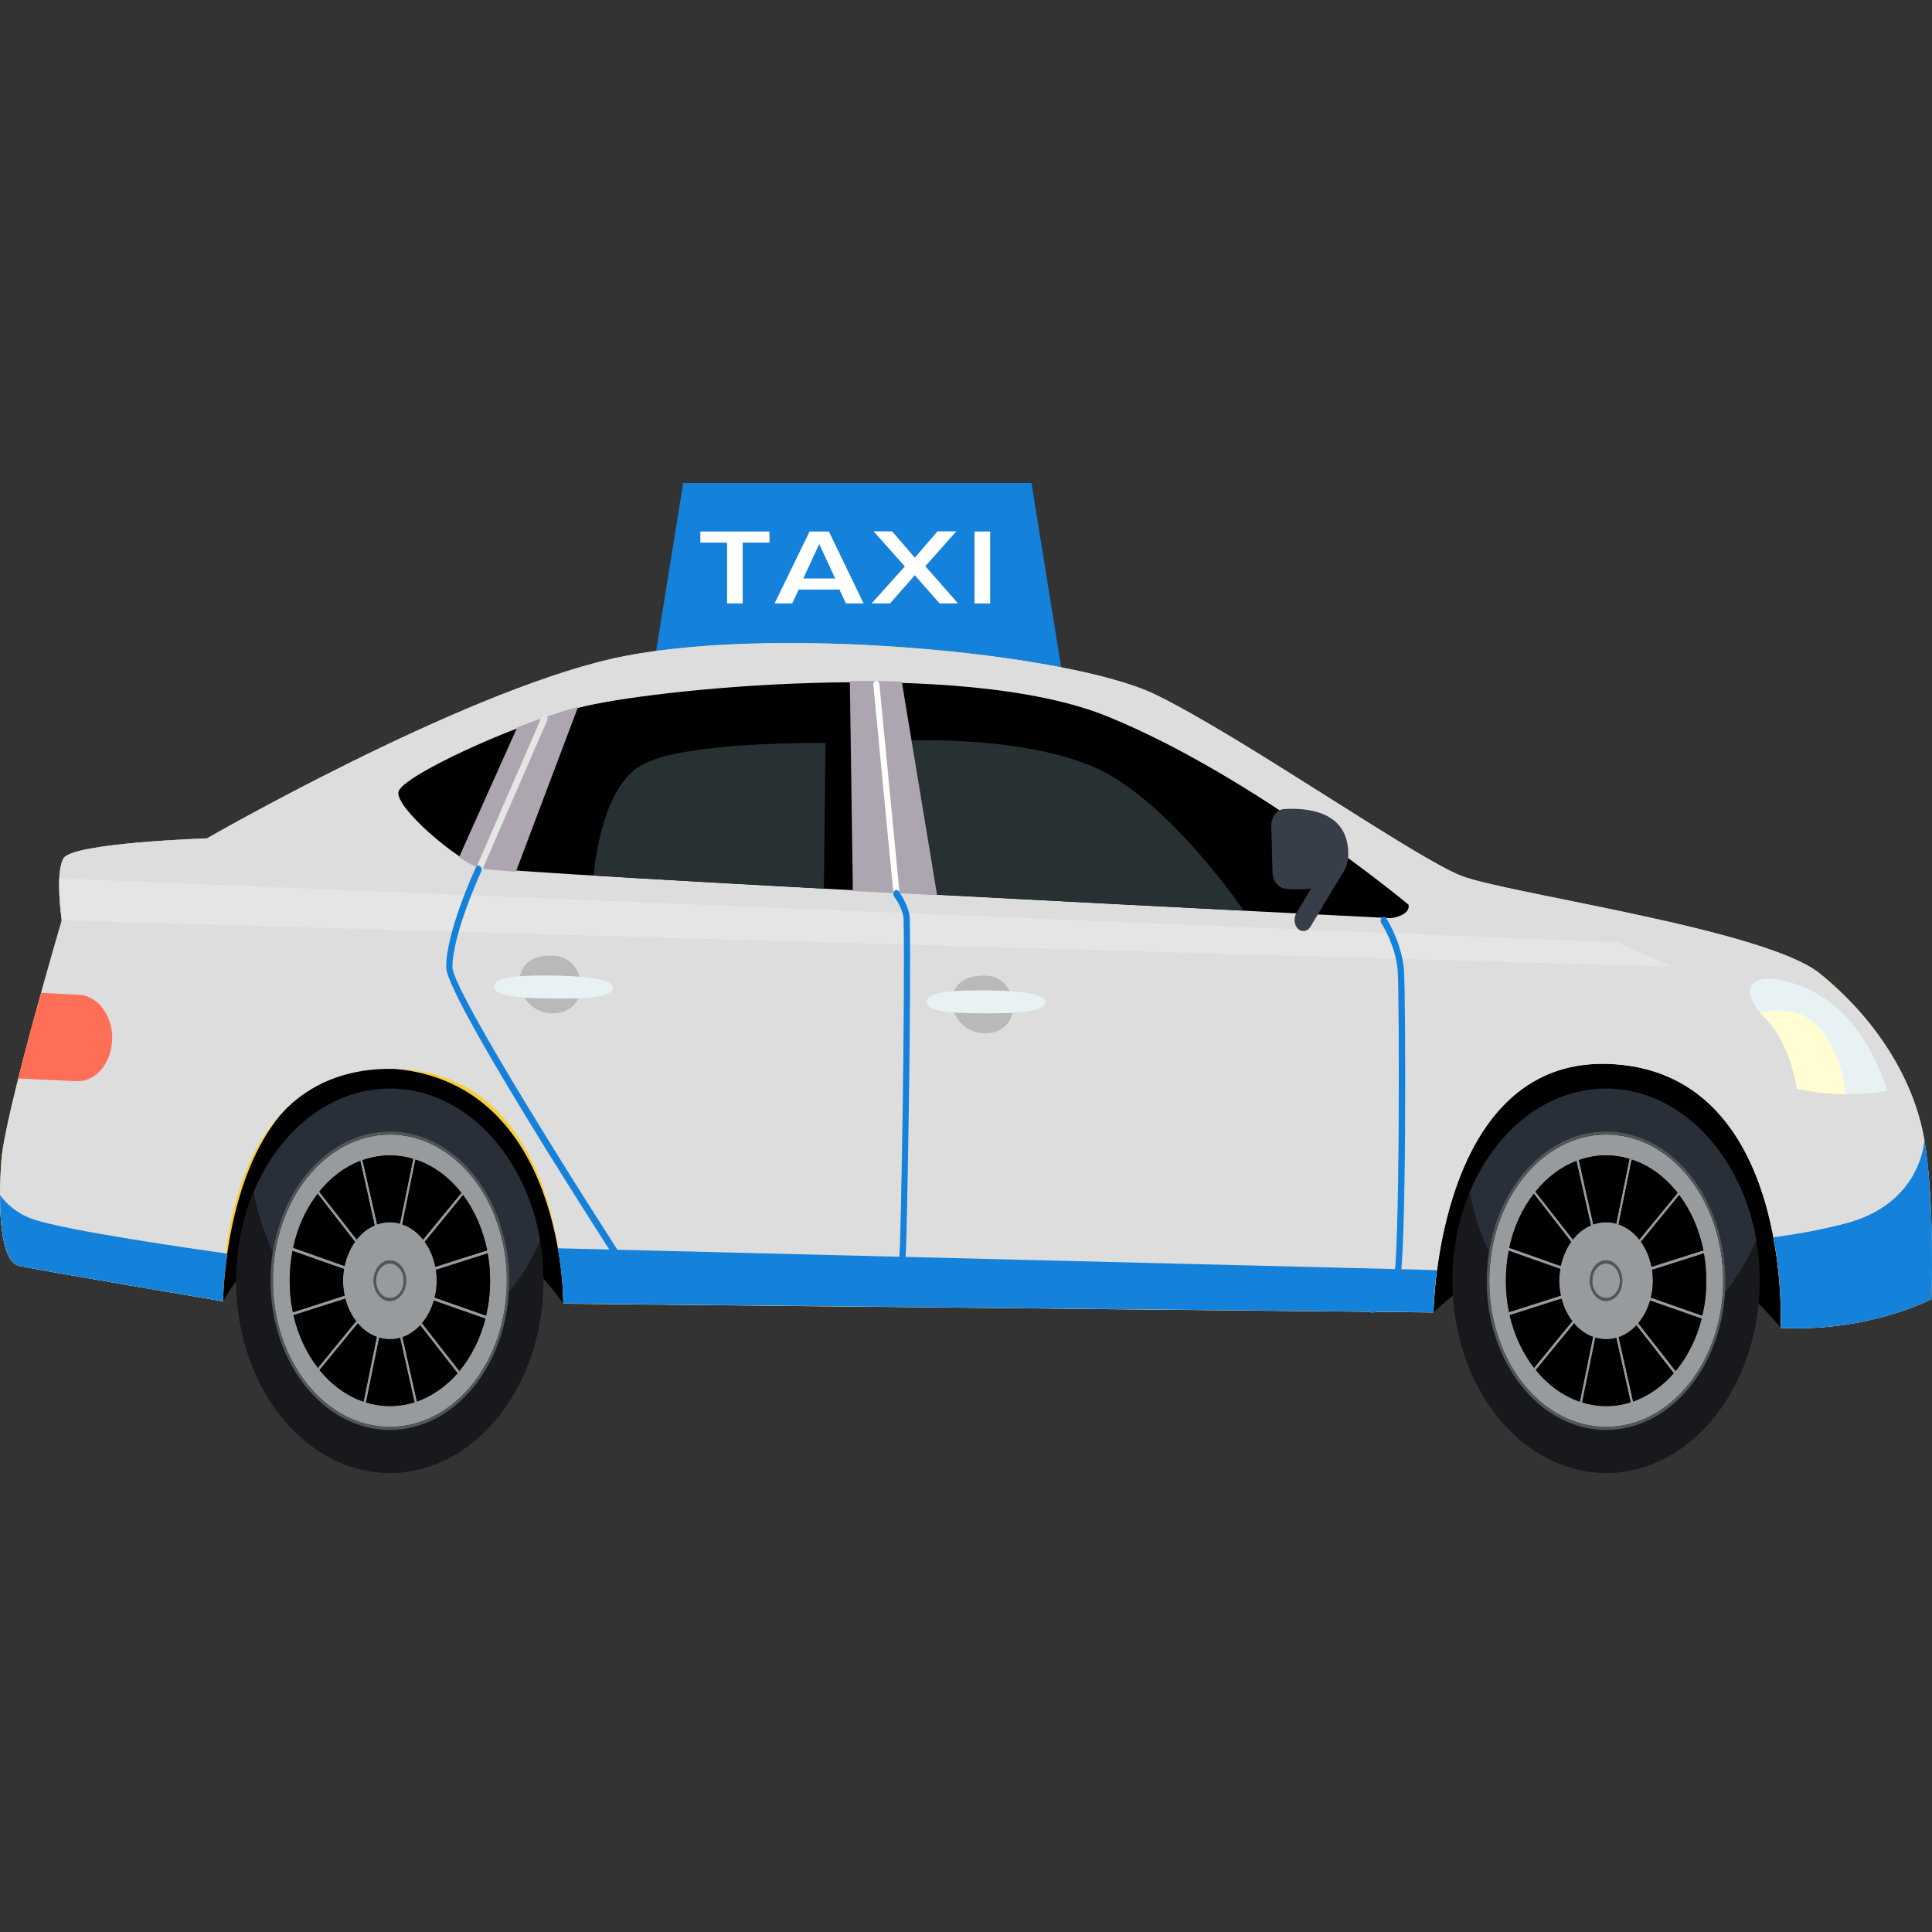 <svg width="60" height="60" viewBox="0 0 60 60" fill="none" xmlns="http://www.w3.org/2000/svg">
<rect x="0" y="0" width="60" height="60" fill="#333333" stroke="none"/>
<path d="M20.25 21H33L32.033 15H21.217L20.25 21Z" fill="#1481DA"/>
<path d="M55.303 41.238C55.303 41.238 52.504 37.764 49.877 37.959C47.251 38.15 44.514 40.759 44.514 40.759L17.491 40.486C17.491 40.486 15.439 37.309 12.073 37.192C8.708 37.07 6.925 40.417 6.925 40.417L3.81 35.751L6.116 30.703L55.42 32.867L56.382 39.474L55.303 41.238Z" fill="black"/>
<path d="M47.247 44.757C46.145 43.843 45.363 42.377 45.16 40.672C45.124 40.379 45.105 40.081 45.105 39.778C45.105 38.761 45.308 37.808 45.664 36.973C45.656 36.987 45.652 37.002 45.644 37.017C45.758 37.686 45.965 38.312 46.242 38.878C46.196 39.172 46.172 39.47 46.172 39.778C46.172 42.333 47.834 44.41 49.878 44.41C51.832 44.41 53.435 42.514 53.572 40.115C53.963 39.655 54.295 39.118 54.545 38.517C54.534 38.439 54.518 38.365 54.502 38.287C54.6 38.766 54.651 39.264 54.651 39.778C54.651 40.09 54.631 40.398 54.592 40.701C54.365 42.529 53.474 44.083 52.235 44.967C51.539 45.466 50.734 45.749 49.874 45.749C48.905 45.744 48.002 45.378 47.247 44.757Z" fill="#17191C"/>
<path d="M49.877 33.806C52.102 33.806 53.97 35.712 54.502 38.287C54.517 38.365 54.533 38.439 54.545 38.517C54.295 39.118 53.962 39.655 53.572 40.115C53.579 40.002 53.583 39.89 53.583 39.778C53.583 37.222 51.922 35.145 49.877 35.145C48.079 35.145 46.578 36.753 46.242 38.879C45.965 38.312 45.761 37.686 45.644 37.017C45.652 37.002 45.656 36.987 45.664 36.973C46.469 35.087 48.052 33.806 49.877 33.806Z" fill="#282F39"/>
<path d="M46.251 39.773C46.251 42.275 47.881 44.312 49.882 44.312C51.883 44.312 53.514 42.275 53.514 39.773C53.514 37.271 51.883 35.233 49.882 35.233C47.877 35.238 46.251 37.271 46.251 39.773ZM48.959 36.054L49.409 38.057C49.194 38.15 49.002 38.297 48.846 38.497L47.685 37.012C48.041 36.572 48.475 36.24 48.959 36.054ZM49.878 39.142C50.156 39.142 50.382 39.426 50.382 39.773C50.382 40.12 50.156 40.403 49.878 40.403C49.6 40.403 49.374 40.12 49.374 39.773C49.374 39.426 49.6 39.142 49.878 39.142ZM50.601 35.986L50.191 37.999C50.089 37.969 49.987 37.955 49.878 37.955C49.741 37.955 49.608 37.979 49.483 38.023L49.034 36.025C49.303 35.932 49.585 35.878 49.882 35.878C50.128 35.883 50.371 35.917 50.601 35.986ZM52.098 37.046L50.91 38.497C50.734 38.277 50.511 38.111 50.265 38.028L50.675 36.015C51.223 36.191 51.711 36.552 52.098 37.046ZM52.9 38.83L51.289 39.343C51.231 39.049 51.117 38.781 50.961 38.566L52.149 37.114C52.509 37.588 52.771 38.179 52.9 38.83ZM52.868 40.862L51.27 40.3C51.309 40.134 51.332 39.958 51.332 39.778C51.332 39.66 51.324 39.548 51.305 39.44L52.915 38.927C52.966 39.201 52.99 39.484 52.99 39.778C52.994 40.154 52.951 40.515 52.868 40.862ZM52.036 42.582L50.875 41.097C51.039 40.901 51.164 40.662 51.242 40.393L52.845 40.955C52.689 41.581 52.407 42.138 52.036 42.582ZM50.718 43.526L50.269 41.527C50.476 41.454 50.664 41.331 50.82 41.16L51.981 42.651C51.625 43.051 51.195 43.355 50.718 43.526ZM49.135 43.555L49.546 41.542C49.651 41.571 49.765 41.59 49.878 41.59C49.987 41.59 50.093 41.576 50.195 41.546L50.644 43.55C50.398 43.628 50.144 43.667 49.878 43.667C49.624 43.667 49.374 43.628 49.135 43.555ZM47.693 42.548L48.881 41.097C49.045 41.292 49.249 41.439 49.471 41.517L49.061 43.53C48.541 43.355 48.072 43.012 47.693 42.548ZM46.884 40.843L48.494 40.33C48.561 40.593 48.678 40.833 48.831 41.029L47.642 42.48C47.29 42.025 47.028 41.468 46.884 40.843ZM46.856 38.844L48.455 39.406C48.436 39.523 48.424 39.645 48.424 39.773C48.424 39.934 48.444 40.09 48.475 40.237L46.864 40.75C46.798 40.437 46.767 40.11 46.767 39.773C46.767 39.455 46.798 39.142 46.856 38.844ZM46.872 38.751C47.009 38.111 47.275 37.539 47.634 37.075L48.795 38.566C48.643 38.776 48.533 39.035 48.471 39.318L46.872 38.751Z" fill="#989B9E"/>
<path d="M46.242 38.873C46.195 39.167 46.172 39.465 46.172 39.773C46.172 42.328 47.833 44.405 49.878 44.405C51.832 44.405 53.435 42.509 53.572 40.11C53.58 39.997 53.583 39.885 53.583 39.773C53.583 37.217 51.922 35.14 49.878 35.14C48.083 35.14 46.578 36.748 46.242 38.873ZM46.25 39.773C46.25 37.271 47.88 35.233 49.882 35.233C51.883 35.233 53.513 37.271 53.513 39.773C53.513 42.275 51.883 44.312 49.882 44.312C47.876 44.312 46.25 42.275 46.25 39.773Z" fill="#545759"/>
<path d="M50.82 41.156L51.981 42.646C51.625 43.052 51.195 43.355 50.718 43.526L50.269 41.527C50.476 41.454 50.66 41.327 50.82 41.156Z" fill="black"/>
<path d="M51.246 40.388L52.849 40.95C52.688 41.576 52.407 42.133 52.039 42.577L50.878 41.092C51.039 40.901 51.168 40.657 51.246 40.388Z" fill="black"/>
<path d="M49.877 41.59C49.987 41.59 50.093 41.576 50.194 41.546L50.644 43.55C50.397 43.628 50.143 43.667 49.877 43.667C49.623 43.667 49.373 43.628 49.135 43.555L49.545 41.541C49.655 41.571 49.764 41.59 49.877 41.59Z" fill="black"/>
<path d="M51.332 39.773C51.332 39.655 51.324 39.543 51.305 39.435L52.915 38.922C52.966 39.196 52.989 39.479 52.989 39.773C52.989 40.149 52.947 40.515 52.864 40.858L51.266 40.295C51.309 40.134 51.332 39.958 51.332 39.773Z" fill="black"/>
<path d="M48.83 41.028L47.642 42.48C47.29 42.025 47.028 41.468 46.883 40.843L48.494 40.33C48.564 40.598 48.678 40.833 48.83 41.028Z" fill="black"/>
<path d="M49.878 37.96C49.741 37.96 49.608 37.984 49.483 38.028L49.033 36.029C49.303 35.937 49.584 35.883 49.882 35.883C50.132 35.883 50.37 35.922 50.605 35.99L50.194 38.004C50.089 37.974 49.987 37.96 49.878 37.96Z" fill="black"/>
<path d="M50.96 38.566L52.149 37.114C52.505 37.588 52.766 38.179 52.899 38.83L51.289 39.343C51.23 39.049 51.117 38.785 50.96 38.566Z" fill="black"/>
<path d="M50.265 38.023L50.675 36.01C51.222 36.191 51.715 36.552 52.098 37.046L50.91 38.497C50.734 38.272 50.511 38.111 50.265 38.023Z" fill="black"/>
<path d="M48.423 39.773C48.423 39.934 48.443 40.09 48.474 40.237L46.864 40.75C46.797 40.437 46.766 40.11 46.766 39.773C46.766 39.45 46.797 39.142 46.856 38.844L48.455 39.406C48.435 39.528 48.423 39.651 48.423 39.773Z" fill="black"/>
<path d="M49.475 41.517L49.065 43.531C48.541 43.355 48.072 43.008 47.696 42.548L48.885 41.097C49.049 41.293 49.248 41.439 49.475 41.517Z" fill="black"/>
<path d="M48.846 38.492L47.685 37.007C48.036 36.572 48.47 36.239 48.955 36.054L49.404 38.057C49.194 38.145 49.002 38.297 48.846 38.492Z" fill="black"/>
<path d="M48.795 38.566C48.642 38.776 48.533 39.035 48.47 39.318L46.872 38.751C47.008 38.111 47.274 37.539 47.634 37.075L48.795 38.566Z" fill="black"/>
<path d="M49.878 39.24C50.116 39.24 50.308 39.479 50.308 39.777C50.308 40.075 50.116 40.315 49.878 40.315C49.639 40.315 49.448 40.075 49.448 39.777C49.448 39.479 49.643 39.24 49.878 39.24Z" fill="#989B9E"/>
<path d="M49.373 39.773C49.373 40.119 49.6 40.403 49.878 40.403C50.155 40.403 50.382 40.119 50.382 39.773C50.382 39.425 50.155 39.142 49.878 39.142C49.6 39.142 49.373 39.425 49.373 39.773ZM49.448 39.773C49.448 39.474 49.639 39.235 49.878 39.235C50.116 39.235 50.308 39.474 50.308 39.773C50.308 40.071 50.116 40.31 49.878 40.31C49.643 40.31 49.448 40.071 49.448 39.773Z" fill="#545759"/>
<path d="M9.474 44.757C8.371 43.843 7.59 42.377 7.386 40.672C7.351 40.379 7.332 40.081 7.332 39.778C7.332 38.761 7.535 37.808 7.891 36.973C7.883 36.987 7.879 37.002 7.871 37.017C7.984 37.686 8.192 38.312 8.469 38.878C8.422 39.172 8.399 39.47 8.399 39.778C8.399 42.333 10.06 44.41 12.104 44.41C14.059 44.41 15.662 42.514 15.799 40.115C16.189 39.655 16.522 39.118 16.772 38.517C16.76 38.439 16.744 38.365 16.729 38.287C16.827 38.766 16.877 39.264 16.877 39.778C16.877 40.09 16.858 40.398 16.819 40.701C16.592 42.529 15.701 44.083 14.462 44.967C13.766 45.466 12.961 45.749 12.101 45.749C11.135 45.744 10.228 45.378 9.474 44.757Z" fill="#17191C"/>
<path d="M12.108 33.806C14.333 33.806 16.201 35.712 16.733 38.287C16.748 38.365 16.764 38.439 16.776 38.517C16.526 39.118 16.193 39.655 15.803 40.115C15.81 40.002 15.814 39.89 15.814 39.778C15.814 37.222 14.153 35.145 12.108 35.145C10.31 35.145 8.809 36.753 8.473 38.879C8.196 38.312 7.992 37.686 7.875 37.017C7.883 37.002 7.887 36.987 7.895 36.973C8.696 35.087 10.283 33.806 12.108 33.806Z" fill="#282F39"/>
<path d="M8.477 39.773C8.477 42.275 10.107 44.312 12.108 44.312C14.11 44.312 15.74 42.275 15.74 39.773C15.74 37.271 14.11 35.233 12.108 35.233C10.107 35.238 8.477 37.271 8.477 39.773ZM11.19 36.054L11.639 38.057C11.425 38.15 11.233 38.297 11.077 38.497L9.916 37.012C10.267 36.572 10.701 36.24 11.19 36.054ZM12.108 39.142C12.386 39.142 12.613 39.426 12.613 39.773C12.613 40.12 12.386 40.403 12.108 40.403C11.831 40.403 11.604 40.12 11.604 39.773C11.604 39.426 11.831 39.142 12.108 39.142ZM12.828 35.986L12.417 37.999C12.316 37.969 12.214 37.955 12.105 37.955C11.968 37.955 11.835 37.979 11.71 38.023L11.26 36.029C11.53 35.937 11.812 35.883 12.108 35.883C12.355 35.883 12.597 35.917 12.828 35.986ZM14.329 37.046L13.14 38.497C12.965 38.277 12.742 38.111 12.495 38.028L12.906 36.015C13.453 36.191 13.942 36.552 14.329 37.046ZM15.13 38.83L13.52 39.343C13.461 39.049 13.348 38.781 13.191 38.566L14.38 37.114C14.735 37.588 14.997 38.179 15.13 38.83ZM15.099 40.862L13.5 40.3C13.539 40.134 13.563 39.958 13.563 39.778C13.563 39.66 13.555 39.548 13.535 39.44L15.146 38.927C15.197 39.201 15.22 39.484 15.22 39.778C15.22 40.154 15.177 40.515 15.099 40.862ZM14.266 42.582L13.105 41.097C13.27 40.901 13.395 40.662 13.473 40.393L15.075 40.955C14.919 41.581 14.634 42.138 14.266 42.582ZM12.949 43.526L12.499 41.527C12.707 41.454 12.894 41.331 13.051 41.16L14.212 42.651C13.856 43.051 13.426 43.355 12.949 43.526ZM11.366 43.555L11.776 41.542C11.882 41.571 11.995 41.59 12.108 41.59C12.218 41.59 12.323 41.576 12.425 41.546L12.875 43.55C12.628 43.628 12.374 43.667 12.108 43.667C11.851 43.667 11.604 43.628 11.366 43.555ZM9.923 42.548L11.112 41.097C11.276 41.292 11.479 41.439 11.702 41.517L11.292 43.53C10.768 43.355 10.299 43.012 9.923 42.548ZM9.114 40.843L10.725 40.33C10.791 40.593 10.909 40.833 11.061 41.029L9.873 42.48C9.521 42.025 9.255 41.468 9.114 40.843ZM9.083 38.844L10.682 39.406C10.662 39.523 10.65 39.645 10.65 39.773C10.65 39.934 10.67 40.09 10.701 40.237L9.095 40.755C9.028 40.442 8.997 40.115 8.997 39.778C8.993 39.455 9.024 39.142 9.083 38.844ZM9.102 38.751C9.239 38.111 9.505 37.539 9.865 37.075L11.026 38.566C10.873 38.776 10.764 39.035 10.701 39.318L9.102 38.751Z" fill="#989B9E"/>
<path d="M8.473 38.873C8.426 39.167 8.403 39.465 8.403 39.773C8.403 42.328 10.064 44.405 12.109 44.405C14.063 44.405 15.666 42.509 15.803 40.11C15.81 39.997 15.814 39.885 15.814 39.773C15.814 37.217 14.153 35.14 12.109 35.14C10.31 35.14 8.809 36.748 8.473 38.873ZM8.477 39.773C8.477 37.271 10.107 35.233 12.109 35.233C14.11 35.233 15.74 37.271 15.74 39.773C15.74 42.275 14.11 44.312 12.109 44.312C10.107 44.312 8.477 42.275 8.477 39.773Z" fill="#545759"/>
<path d="M13.05 41.156L14.211 42.646C13.855 43.052 13.425 43.355 12.949 43.526L12.499 41.527C12.702 41.454 12.89 41.327 13.05 41.156Z" fill="black"/>
<path d="M13.473 40.388L15.076 40.95C14.915 41.576 14.634 42.133 14.267 42.577L13.105 41.092C13.27 40.901 13.395 40.657 13.473 40.388Z" fill="black"/>
<path d="M12.108 41.59C12.218 41.59 12.323 41.576 12.425 41.546L12.875 43.55C12.628 43.628 12.374 43.667 12.108 43.667C11.854 43.667 11.604 43.628 11.366 43.555L11.776 41.541C11.882 41.571 11.995 41.59 12.108 41.59Z" fill="black"/>
<path d="M13.562 39.773C13.562 39.655 13.555 39.543 13.535 39.435L15.146 38.922C15.197 39.196 15.22 39.479 15.22 39.773C15.22 40.149 15.177 40.515 15.095 40.858L13.496 40.295C13.539 40.134 13.562 39.958 13.562 39.773Z" fill="black"/>
<path d="M11.061 41.028L9.873 42.48C9.521 42.025 9.259 41.468 9.114 40.843L10.725 40.33C10.791 40.598 10.909 40.833 11.061 41.028Z" fill="black"/>
<path d="M12.108 37.96C11.971 37.96 11.838 37.984 11.713 38.028L11.26 36.029C11.53 35.937 11.811 35.883 12.108 35.883C12.358 35.883 12.597 35.922 12.831 35.99L12.421 38.004C12.319 37.974 12.214 37.96 12.108 37.96Z" fill="black"/>
<path d="M13.191 38.566L14.38 37.114C14.736 37.588 14.997 38.179 15.13 38.83L13.52 39.343C13.461 39.049 13.348 38.785 13.191 38.566Z" fill="black"/>
<path d="M12.492 38.023L12.902 36.01C13.449 36.191 13.942 36.552 14.325 37.046L13.137 38.497C12.965 38.272 12.742 38.111 12.492 38.023Z" fill="black"/>
<path d="M10.654 39.773C10.654 39.934 10.674 40.09 10.705 40.237L9.094 40.755C9.028 40.442 8.997 40.115 8.997 39.778C8.997 39.455 9.028 39.147 9.086 38.849L10.685 39.411C10.666 39.528 10.654 39.651 10.654 39.773Z" fill="black"/>
<path d="M11.702 41.517L11.291 43.531C10.768 43.355 10.299 43.008 9.923 42.548L11.112 41.097C11.28 41.293 11.479 41.439 11.702 41.517Z" fill="black"/>
<path d="M11.076 38.492L9.916 37.007C10.267 36.572 10.701 36.239 11.186 36.054L11.636 38.057C11.424 38.145 11.233 38.297 11.076 38.492Z" fill="black"/>
<path d="M11.026 38.566C10.873 38.776 10.764 39.035 10.701 39.318L9.103 38.751C9.239 38.111 9.505 37.539 9.865 37.075L11.026 38.566Z" fill="black"/>
<path d="M12.109 39.24C12.347 39.24 12.539 39.479 12.539 39.777C12.539 40.075 12.347 40.315 12.109 40.315C11.87 40.315 11.679 40.075 11.679 39.777C11.679 39.479 11.87 39.24 12.109 39.24Z" fill="#989B9E"/>
<path d="M11.604 39.773C11.604 40.119 11.831 40.403 12.108 40.403C12.386 40.403 12.613 40.119 12.613 39.773C12.613 39.425 12.386 39.142 12.108 39.142C11.831 39.142 11.604 39.425 11.604 39.773ZM11.678 39.773C11.678 39.474 11.87 39.235 12.108 39.235C12.347 39.235 12.538 39.474 12.538 39.773C12.538 40.071 12.347 40.31 12.108 40.31C11.87 40.31 11.678 40.071 11.678 39.773Z" fill="#545759"/>
<path d="M44.518 40.759L17.495 40.486C17.495 40.486 17.55 33.674 12.265 33.195C6.984 32.706 6.929 40.413 6.929 40.413C6.929 40.413 1.202 39.45 0.596 39.313C-0.009 39.176 -0.064 37.456 0.045 36.01C0.159 34.563 1.918 28.582 1.918 28.582C1.918 28.582 1.699 27.136 1.972 26.657C2.246 26.173 6.429 26.036 6.429 26.036C6.429 26.036 14.188 21.565 18.977 20.465C23.765 19.366 33.174 20.26 35.872 21.565C38.569 22.874 43.963 26.657 45.394 27.204C46.825 27.756 54.807 28.856 56.511 30.229C58.216 31.607 59.427 33.464 59.76 35.389C60.088 37.314 59.979 40.344 59.979 40.344C59.979 40.344 58.051 41.375 55.3 41.238C55.3 41.238 55.687 33.464 50.182 33.053C44.624 32.633 44.518 40.759 44.518 40.759Z" fill="#F7D035"/>
<path d="M44.518 40.759L17.495 40.486C17.495 40.486 17.562 33.307 12.265 33.195C6.648 33.068 6.929 40.413 6.929 40.413C6.929 40.413 1.202 39.45 0.596 39.313C-0.009 39.176 -0.064 37.456 0.045 36.01C0.159 34.563 1.918 28.582 1.918 28.582C1.918 28.582 1.699 27.136 1.972 26.657C2.246 26.173 6.429 26.036 6.429 26.036C6.429 26.036 14.188 21.565 18.977 20.465C23.765 19.366 33.174 20.26 35.872 21.565C38.569 22.874 43.963 26.657 45.394 27.204C46.825 27.756 54.807 28.856 56.511 30.229C58.216 31.607 59.427 33.464 59.76 35.389C60.088 37.314 59.979 40.344 59.979 40.344C59.979 40.344 58.051 41.375 55.3 41.238C55.3 41.238 55.687 33.464 50.182 33.053C44.624 32.633 44.518 40.759 44.518 40.759Z" fill="#DDDDDD"/>
<path d="M55.8 33.811C55.8 33.811 55.636 32.433 54.811 31.607C53.986 30.781 54.315 30.229 55.307 30.439C56.297 30.644 57.786 31.333 58.611 33.879C58.607 33.879 57.34 34.153 55.8 33.811Z" fill="#E8F2F4"/>
<path d="M43.745 28.098C43.745 28.098 38.956 24.106 34.39 22.249C29.821 20.392 20.079 21.423 17.988 21.976C15.897 22.528 12.484 24.106 12.375 24.59C12.265 25.074 14.192 26.72 14.908 26.93C15.623 27.136 43.197 28.514 43.197 28.514C43.197 28.514 43.803 28.441 43.745 28.098Z" fill="black"/>
<path d="M51.946 30.024L1.918 28.582L1.844 27.277L50.242 29.266L51.946 30.024Z" fill="#E5E5E5"/>
<path d="M30.649 30.302C29.054 30.2 29.383 32.091 30.595 32.091C31.806 32.091 31.693 30.371 30.649 30.302Z" fill="#B9B9B9"/>
<path d="M32.463 31.114C32.463 31.416 31.638 31.47 30.758 31.47C29.879 31.47 28.776 31.47 28.776 31.114C28.776 30.757 29.879 30.757 30.594 30.757C31.309 30.757 32.463 30.811 32.463 31.114Z" fill="#E8F2F4"/>
<path d="M17.226 29.681C15.631 29.559 15.947 31.46 17.159 31.47C18.371 31.48 18.269 29.76 17.226 29.681Z" fill="#B9B9B9"/>
<path d="M19.035 30.669C19.031 30.972 18.207 31.02 17.327 31.011C16.448 31.006 15.345 30.996 15.349 30.639C15.353 30.283 16.451 30.292 17.167 30.297C17.882 30.307 19.035 30.366 19.035 30.669Z" fill="#E8F2F4"/>
<path d="M17.323 38.766L44.624 39.445C44.522 40.227 44.514 40.755 44.514 40.755L17.491 40.481C17.495 40.481 17.499 39.758 17.323 38.766Z" fill="#1481DA"/>
<path d="M6.929 40.413C6.929 40.413 1.206 39.45 0.601 39.313C0.143 39.211 -0.001 38.219 0.003 37.119C0.218 37.407 0.546 37.701 1.038 37.867C2.086 38.224 6.015 38.785 7.054 38.932C6.933 39.802 6.929 40.413 6.929 40.413Z" fill="#1481DA"/>
<path d="M59.983 40.344C59.983 40.344 58.055 41.375 55.303 41.239C55.303 41.239 55.366 39.968 55.077 38.424C55.718 38.341 56.468 38.214 57.285 38.004C59.705 37.383 59.764 35.389 59.764 35.389C60.092 37.319 59.983 40.344 59.983 40.344Z" fill="#1481DA"/>
<path d="M14.258 26.618L16.064 22.586C16.729 22.332 17.389 22.108 17.952 21.956L16.021 27.072C15.38 27.023 14.989 26.989 14.911 26.965C14.747 26.916 14.512 26.789 14.258 26.618Z" fill="#ADA5B0"/>
<path d="M14.907 27.048C14.892 27.048 14.876 27.043 14.86 27.033C14.813 27.004 14.798 26.931 14.821 26.872L16.827 22.254C16.85 22.196 16.909 22.176 16.956 22.205C17.003 22.235 17.018 22.308 16.995 22.367L14.989 26.985C14.974 27.029 14.943 27.048 14.907 27.048Z" fill="#E5E5E5"/>
<path d="M40.477 28.914C40.559 28.914 40.645 28.865 40.699 28.777L41.649 27.194C41.739 27.043 41.716 26.828 41.594 26.71C41.473 26.598 41.301 26.627 41.208 26.779L40.258 28.362C40.168 28.513 40.191 28.728 40.312 28.846C40.363 28.895 40.422 28.914 40.477 28.914Z" fill="#383D4A"/>
<path d="M39.48 25.67L39.519 27.087C39.527 27.36 39.695 27.575 39.914 27.6C40.578 27.663 41.872 27.639 41.872 26.52C41.872 25.176 40.57 25.083 39.882 25.127C39.652 25.137 39.472 25.376 39.48 25.67Z" fill="#383D4A"/>
<path d="M38.628 28.279C35.899 28.142 32.276 27.952 28.683 27.761L27.952 23.007C27.952 23.007 31.419 22.801 33.839 23.764C35.958 24.605 38.12 27.556 38.628 28.279Z" fill="#273033"/>
<path d="M19.915 23.764C21.236 23.006 25.638 23.075 25.638 23.075L25.587 27.595C22.878 27.448 20.353 27.307 18.434 27.189C18.477 26.735 18.731 24.443 19.915 23.764Z" fill="#273033"/>
<path d="M28.007 21.169C27.471 21.15 26.928 21.145 26.393 21.15L26.486 27.673L29.102 27.8L28.007 21.169Z" fill="#ADA5B0"/>
<path d="M27.842 27.874C27.795 27.874 27.752 27.83 27.748 27.766L27.123 21.282C27.115 21.218 27.154 21.155 27.205 21.15C27.26 21.14 27.307 21.189 27.311 21.252L27.936 27.737C27.944 27.8 27.905 27.864 27.854 27.869C27.85 27.874 27.846 27.874 27.842 27.874Z" fill="white"/>
<path d="M54.807 31.607C54.745 31.543 54.69 31.485 54.639 31.426C55.233 31.343 55.847 31.343 56.332 31.748C56.59 31.968 56.789 32.286 56.946 32.623C57.141 33.039 57.286 33.503 57.289 33.982C56.856 33.977 56.347 33.933 55.8 33.811C55.8 33.811 55.636 32.433 54.807 31.607Z" fill="#FFFDD1"/>
<path d="M42.614 40.779C42.568 40.779 42.528 40.736 42.521 40.677C42.513 40.613 42.548 40.55 42.599 40.54C42.618 40.535 43.072 40.432 43.271 39.817C43.478 39.167 43.459 30.953 43.408 30.166C43.357 29.384 42.904 28.675 42.9 28.67C42.865 28.617 42.872 28.543 42.915 28.499C42.958 28.455 43.017 28.465 43.052 28.519C43.072 28.548 43.545 29.296 43.603 30.146C43.654 30.889 43.689 39.167 43.455 39.905C43.216 40.648 42.661 40.77 42.638 40.775C42.626 40.779 42.622 40.779 42.614 40.779Z" fill="#1481DA"/>
<path d="M27.733 40.589C27.721 40.589 27.709 40.589 27.702 40.584C27.651 40.559 27.627 40.491 27.643 40.432C27.647 40.422 27.885 39.587 27.936 38.922C27.983 38.355 28.112 30.688 28.061 28.538C28.057 28.289 27.85 27.952 27.768 27.839C27.733 27.791 27.737 27.712 27.776 27.668C27.815 27.624 27.878 27.629 27.913 27.678C27.924 27.698 28.245 28.147 28.253 28.528C28.304 30.683 28.171 38.375 28.128 38.942C28.073 39.636 27.834 40.476 27.823 40.51C27.807 40.559 27.772 40.589 27.733 40.589Z" fill="#1481DA"/>
<path d="M20.056 40.491C20.028 40.491 20.001 40.476 19.981 40.447C19.919 40.354 13.856 31.06 13.856 30.038C13.856 28.939 14.736 27.028 14.775 26.945C14.802 26.886 14.861 26.867 14.908 26.901C14.954 26.935 14.97 27.009 14.943 27.067C14.935 27.087 14.051 29.002 14.051 30.038C14.051 30.762 18.226 37.383 20.134 40.295C20.169 40.349 20.161 40.422 20.122 40.466C20.099 40.481 20.075 40.491 20.056 40.491Z" fill="#1481DA"/>
<path d="M23.066 18.74H22.58V16.852H21.75V16.507H23.896V16.852H23.066V18.74Z" fill="white"/>
<path d="M26.82 18.74H26.272L26.069 18.309H24.806L24.603 18.74H24.055L25.142 16.507H25.742L26.82 18.74ZM25.937 17.965L25.442 16.895L24.947 17.965H25.937Z" fill="white"/>
<path d="M29.753 18.74H29.179L28.41 17.864L27.642 18.74H27.068L28.101 17.591L27.13 16.5H27.704L28.41 17.319L29.117 16.5H29.7L28.737 17.584L29.753 18.74Z" fill="white"/>
<path d="M30.75 18.74H30.265V16.507H30.75V18.74Z" fill="white"/>
<path d="M3.422 32.682C3.665 31.832 3.176 30.933 2.453 30.894L1.272 30.835C1.042 31.666 0.784 32.619 0.565 33.493L2.371 33.576C2.84 33.601 3.266 33.239 3.422 32.682Z" fill="#FF6F57"/>
</svg>
